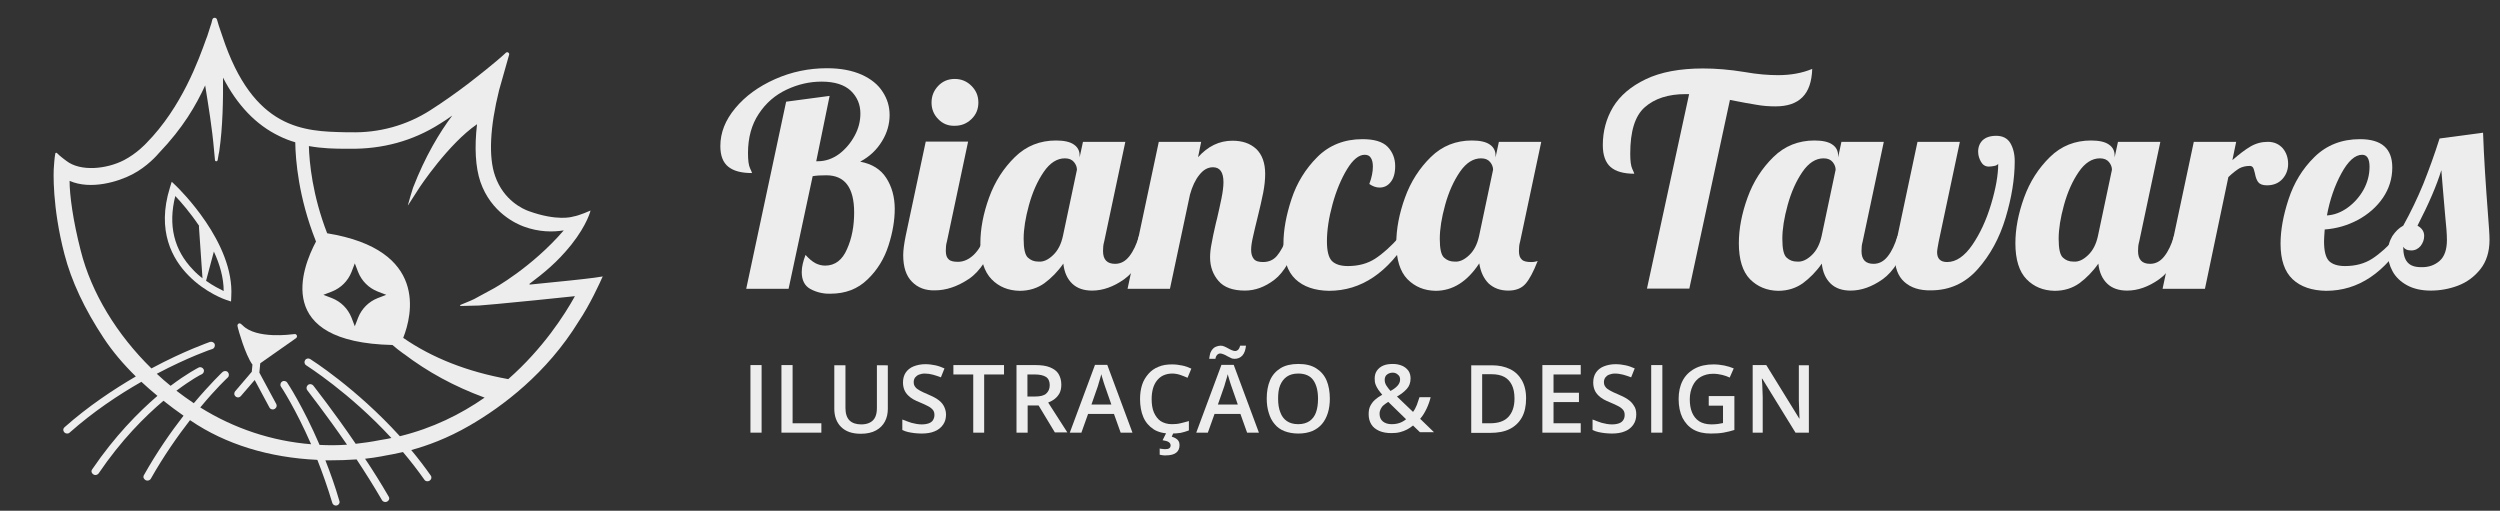 <?xml version="1.0" encoding="utf-8"?>
<!-- Generator: Adobe Illustrator 26.0.1, SVG Export Plug-In . SVG Version: 6.00 Build 0)  -->
<svg version="1.1" id="Camada_1" xmlns="http://www.w3.org/2000/svg" xmlns:xlink="http://www.w3.org/1999/xlink" x="0px" y="0px"
	 viewBox="0 0 1121 229" style="enable-background:new 0 0 1121 229;" xml:space="preserve">
<rect x="0" y="0" width="1121" height="229" fill="#333333" stroke="none"/>
<style type="text/css">
	.st0{fill:#EDEDED;}
</style>
<g>
	<path class="st0" d="M79,83.4l-2-1.9l-0.8,2.6c-6.1,19.5,1.2,32.2,8.3,39.4c7.6,7.8,16.6,10.9,17,11l2.1,0.7l0.1-2.2
		C105.2,108.7,80,84.4,79,83.4z M78.6,87.9c2.4,2.5,6.6,7.3,10.7,13.4c0,0.1-0.1,0.2-0.1,0.3l1.6,23.2c-1.4-1.1-2.8-2.3-4.1-3.7
		C78,112.2,75.3,101,78.6,87.9z M92.4,125.9l3.5-13.1c2.6,5.6,4.4,11.7,4.4,17.7C98.5,129.6,95.6,128.2,92.4,125.9z"/>
	<path class="st0" d="M133.1,150.4c-0.2-0.4-0.6-0.7-1-0.6l-1,0.1c-0.2,0-16.1,2.3-22.3-4l-0.7-0.6c-0.3-0.3-0.8-0.4-1.1-0.2
		c-0.4,0.2-0.6,0.7-0.5,1.1l0.2,0.9c0.1,0.5,3.2,11.9,6.5,16.4l-0.3,3.2l-7.5,8.8c-0.3,0.4-0.4,1-0.3,1.5c0.3,0.8,1,1.2,1.6,1.2
		c0.5,0,0.9-0.2,1.3-0.6l6.2-7.2l6.6,12.3c0.3,0.6,0.9,0.9,1.5,0.9c0.6,0,1.2-0.3,1.6-1c0.2-0.4,0.2-1,0-1.4l-7.6-14.1l0.4-4.2
		l16.1-11.3C133.1,151.3,133.3,150.8,133.1,150.4L133.1,150.4z"/>
	<path class="st0" d="M270,124c-2.9,0.6-14.6,1.8-14.6,1.8c-5.2,0.5-11.8,1.2-17.8,1.8c-0.2,0-0.3-0.3-0.1-0.4
		c6.2-4.7,12.2-9.4,18.7-17.5c7.2-9.1,8.6-15.3,8.6-15.3c0,0-5.1,2.3-7.8,2.7c-0.5,0.2-7.3,2.1-19.8-2.4
		c-2.6-0.9-11.4-4.8-15.2-15.8c-3-8.5-2.3-22,1.8-38.5l4.5-15.9c0.2-0.8-0.8-1.4-1.4-0.9c-4.8,4.5-13.7,11.4-17.2,14.1
		c-5,3.8-10.9,8-16.7,11.7c-10.6,6.8-23.1,10.3-36,9.9c-0.7,0-1.4,0-2.1,0c-18.4-0.4-41.3-0.9-55.2-43.1l-1.6-4.7
		c-0.1-0.3-0.4-1.5-0.8-2.7c-0.3-1.1-1.8-1.1-2.1,0c-0.3,1.3-0.6,2.4-0.8,2.8l-1.5,4.7l-0.4,1c-3.3,9.2-10.9,30.7-26.9,46.9
		l-0.1,0.1c0,0-4.1,4.5-9.9,7.5c-7.7,4-19.5,5.3-25.9,0.3c0,0-2.9-2.1-4.2-3.5c-0.2-0.2-0.6-0.1-0.7,0.2c-0.4,2-0.6,5.6-0.6,5.6
		c-0.3,2.3-0.8,18.6,4.7,39.6c3.1,12,9,24.6,17.6,37.6c3.9,5.9,8.7,11.6,14.4,17.2c-10.1,5.9-21.4,13.4-32,22.8
		c-0.4,0.4-0.6,0.9-0.5,1.4c0.2,0.9,0.9,1.4,1.7,1.4c0.4,0,0.8-0.1,1.1-0.4c10.6-9.4,22-17,32.2-22.8c2.3,2.1,4.6,4.2,7.2,6.3
		c-8.5,7.3-19.1,18-29.3,33c-0.3,0.4-0.4,1-0.1,1.5c0.4,0.7,1,1,1.6,1c0.5,0,1.1-0.3,1.4-0.7c10.1-14.9,20.7-25.5,29.1-32.6
		c2.8,2.2,5.8,4.5,9,6.7c-5.6,7.2-11.9,16.2-17.8,26.7c-0.2,0.4-0.3,1,0,1.4c0.4,0.7,1,1,1.6,1c0.6,0,1.2-0.3,1.5-0.8
		c5.9-10.4,12.1-19.2,17.6-26.3c0.1,0.1,0.2,0.1,0.3,0.2c15.6,10.6,35.1,16.6,56.8,17.6c2.3,5.8,4.6,12.3,6.7,19.3
		c0.2,0.7,0.9,1.2,1.6,1.2c0.5,0,0.9-0.2,1.3-0.6c0.3-0.4,0.5-0.9,0.3-1.4c-1.9-6.6-4.1-12.7-6.3-18.3c1,0,1.9,0,2.9,0
		c3.1,0,6.9-0.1,11.1-0.4c3.9,5.9,7.8,12.1,11.4,18.3c0.3,0.5,0.9,0.8,1.5,0.8c0.6,0,1.2-0.3,1.6-1c0.2-0.4,0.2-1-0.1-1.4
		c-3.3-5.7-6.9-11.5-10.6-17c2.5-0.3,5-0.6,7.5-1.1c0.4-0.1,0.9-0.2,1.5-0.3c1.8-0.3,4.5-0.8,8-1.6c3.3,3.9,6.5,8,9.6,12.4
		c0.3,0.5,0.8,0.7,1.4,0.7c0.6,0,1.2-0.3,1.6-1c0.2-0.5,0.2-1.1-0.1-1.5c-2.8-4-5.8-7.9-8.8-11.5c7-1.9,16.2-5.2,26.2-11
		c14.7-8.5,34.6-23.4,48.9-46.7c0,0,0,0,0,0c5-7.4,9.6-17.5,10.6-19.8C270.4,124.1,270.2,123.9,270,124z M179.3,195.6
		c-19.7-21.7-39.9-34.4-40.2-34.6c-0.8-0.5-1.8-0.3-2.3,0.5c-0.5,0.8-0.3,1.8,0.5,2.3c0.2,0.2,19.3,12.1,38.2,32.6
		c-1.2,0.3-2.5,0.5-3.7,0.7c-0.7,0.1-1.2,0.2-1.7,0.3c-3.5,0.7-7.1,1.2-10.6,1.6c-10-14.7-18.9-25.9-19-26.1
		c-0.6-0.7-1.6-0.9-2.4-0.3c-0.7,0.6-0.9,1.6-0.3,2.4c0.1,0.2,8.3,10.6,17.8,24.4c-4.1,0.3-8.2,0.3-12.3,0.1
		c-7.4-17.2-14.4-27.8-14.5-27.9c-0.5-0.8-1.6-1-2.3-0.5c-0.8,0.5-1,1.6-0.5,2.3c0.1,0.1,6.5,9.8,13.5,25.8
		c-17.5-1.4-34.5-7-49.7-16.5c7.1-8.6,12.2-13.3,12.3-13.4c0.7-0.6,0.7-1.7,0.1-2.4c-0.6-0.7-1.7-0.7-2.4-0.1
		c-0.1,0.1-5.4,5.1-12.9,14c-2.7-1.8-5.3-3.7-7.8-5.6c6.8-5.1,11.2-7.4,11.4-7.4c0.8-0.4,1.2-1.4,0.8-2.2c-0.4-0.8-1.4-1.2-2.2-0.8
		c-0.4,0.2-5.3,2.7-12.6,8.2c-2.1-1.7-4.2-3.5-6.2-5.4c14.2-7.5,24.7-11.1,24.9-11.1c0.9-0.3,1.3-1.2,1.1-2.1
		c-0.3-0.9-1.2-1.3-2.1-1.1c-0.2,0.1-11.4,3.9-26.3,11.9c-15.5-15.2-26.9-33.8-31.7-52.8c-3.5-13.6-5-25-5-31.3
		c9.6,4.2,22,0.3,28.1-2.9c6.8-3.5,11.4-8.9,11.9-9.5c11-11.5,16.7-21.5,20.8-30.4c1.4,8.8,3.1,18.8,4,29.3c0,0.4,0.2,2.3,0.4,4.2
		c0.1,0.7,1,0.7,1.2,0c0.3-1.8,0.6-3.6,0.7-3.9c1.6-10.8,1.8-23.6,1.7-33.1c6.4,12.4,14.8,21.2,25.2,26.2c2.4,1.2,4.8,2.1,7.2,2.8
		c0.1,8,1.5,24.8,9.1,44c0.1,0.2,0.1,0.3,0.2,0.5c-6.4,12-19.2,45.2,34.3,46.4c1.5,1.3,3.1,2.6,4.8,3.8l0.1,0.1l0.1,0
		c10.8,8.2,22.5,14.6,36.3,19.7C206.5,185.8,194,192,179.3,195.6z M145,132.2l3.9-1.5c4-1.6,7.1-4.7,8.7-8.7l1.5-3.9l1.5,3.9
		c1.6,4,4.7,7.1,8.7,8.7l3.9,1.5l-3.9,1.5c-4,1.6-7.1,4.7-8.7,8.7l-1.5,3.9l-1.5-3.9c-1.6-4-4.7-7.1-8.7-8.7L145,132.2z M227.9,170
		c-18.3-3.3-34.1-9.5-47.1-18.5c4-10.1,11.3-39.5-34.1-46.9c-6.6-17-8-31.7-8.2-39.1c6.1,1.1,11.8,1.2,16.5,1.2c0.6,0,1.2,0,1.8,0
		c14.7,0.2,28.3-3.5,40.3-11.1c2-1.2,3.9-2.5,5.7-3.8c-5.7,7.6-12.1,18.2-17.6,32.4c-0.2,0.6-1.9,6.1-2.3,7.8c0,0.1,0.1,0.1,0.1,0
		c1-1.5,4.5-7,4.7-7.3c0.6-1,13.4-20.2,26.2-29c-1.2,10.4-0.7,19.3,1.5,25.8c4.8,13.9,16.2,18.9,19.5,20.1c6.8,2.5,13,2.5,17.9,1.7
		c-14.4,16.7-31.6,26.2-31.9,26.3l-7.2,3.9c-0.6,0.5-4.9,2.3-7.2,3.2c-0.3,0.1-0.2,0.5,0.1,0.5c2.5-0.1,7.5-0.2,8.2-0.2l8.1-0.7
		c7.7-0.7,25.7-2.5,34.9-3.5C253.2,141.1,243.5,156.3,227.9,170z"/>
</g>
<g>
	<g>
		<path class="st0" d="M363.4,129.6c-2.6-1.4-3.9-4-3.9-7.6c0-2.3,0.6-4.8,1.7-7.7c1.6,1.8,3.1,3,4.4,3.7c1.4,0.7,2.8,1.1,4.4,1.1
			c4.4,0,7.7-2.5,9.8-7.4c2.2-4.9,3.2-10.4,3.2-16.4c0-11.2-4.2-16.7-12.5-16.7c-2.4,0-4.4,0.1-6.1,0.4l-10.8,50.5h-19l17.9-83.9
			l19.5-2.6L366,72.3h0.8c3.3,0,6.5-1.1,9.4-3.2c2.9-2.2,5.2-4.9,7-8.2s2.6-6.6,2.6-10c0-4-1.4-7.4-4.3-10.2
			c-2.9-2.7-7.2-4.1-13.1-4.1c-5.4,0-10.6,1.2-15.7,3.6c-5.1,2.4-9.3,6-12.5,10.9c-3.2,4.8-4.8,10.7-4.8,17.5c0,3.3,0.3,5.5,0.9,6.8
			c0.6,1.3,0.9,2,0.9,2.2c-4.7,0-8.2-0.9-10.6-2.8c-2.4-1.9-3.6-5-3.6-9.3c0-6,2.2-11.6,6.7-17c4.5-5.4,10.4-9.7,17.8-13
			c7.4-3.3,15.2-4.9,23.3-4.9c6.2,0,11.3,1,15.6,2.9c4.2,1.9,7.4,4.5,9.4,7.7c2.1,3.2,3.1,6.6,3.1,10.4c0,4-1.1,8-3.4,11.7
			c-2.3,3.8-5.5,6.9-9.8,9.2c5.3,1,9.2,3.4,11.7,7.3c2.5,3.9,3.8,8.5,3.8,13.9c0,5-0.9,10.5-2.8,16.4c-1.9,5.9-5,11-9.4,15.2
			c-4.4,4.3-9.9,6.4-16.7,6.4C369.1,131.8,366,131,363.4,129.6z"/>
		<path class="st0" d="M408.9,126.3c-2.6-2.6-3.9-6.6-3.9-11.9c0-2.2,0.4-5.1,1.1-8.6l9-42.3h19l-9.5,44.8c-0.4,1.3-0.5,2.7-0.5,4.2
			c0,1.8,0.4,3,1.3,3.8c0.8,0.8,2.2,1.1,4.2,1.1c2.5,0,4.9-1.1,7.1-3.2c2.2-2.2,3.8-4.9,4.7-8.4h5.5c-3.3,9.5-7.4,15.9-12.5,19.3
			c-5.1,3.4-10.2,5.1-15.2,5.1C414.9,130.3,411.5,129,408.9,126.3z M420.7,53.4c-2-2-3-4.5-3-7.4c0-2.9,1-5.4,3-7.5
			c2-2.1,4.5-3.1,7.4-3.1c2.9,0,5.4,1,7.5,3.1c2.1,2.1,3.1,4.5,3.1,7.5c0,2.9-1,5.4-3.1,7.4c-2.1,2-4.5,3-7.5,3
			C425.2,56.5,422.7,55.5,420.7,53.4z"/>
		<path class="st0" d="M444.6,125.2c-3.3-3.4-5-8.8-5-16.1c0-6.5,1.3-13.3,3.9-20.5c2.6-7.2,6.5-13.2,11.6-18.2
			c5.1-5,11.3-7.4,18.4-7.4c3.6,0,6.3,0.6,8,1.8c1.8,1.2,2.6,2.9,2.6,4.9v0.9l1.5-7h19l-9.5,44.8c-0.4,1.3-0.5,2.7-0.5,4.2
			c0,3.8,1.8,5.7,5.4,5.7c2.5,0,4.6-1.1,6.4-3.4c1.8-2.3,3.2-5.3,4.3-9h5.5c-3.3,9.5-7.3,15.9-12.1,19.3c-4.8,3.4-9.6,5.1-14.4,5.1
			c-3.7,0-6.7-1-8.9-3.1c-2.2-2.1-3.6-5.1-4-9c-2.5,3.6-5.4,6.5-8.5,8.8c-3.1,2.2-6.8,3.4-11.1,3.4
			C452.1,130.3,447.9,128.6,444.6,125.2z M472.2,114.4c2.2-2.1,3.6-4.9,4.4-8.5l6.3-29.8c0-1.1-0.4-2.3-1.3-3.4
			c-0.9-1.1-2.2-1.7-4.1-1.7c-3.5,0-6.7,2-9.5,6.1c-2.8,4.1-5,9-6.6,14.8c-1.6,5.8-2.4,10.8-2.4,15.2c0,4.4,0.6,7.2,1.9,8.4
			c1.3,1.2,2.8,1.8,4.7,1.8C467.9,117.5,470,116.5,472.2,114.4z"/>
		<path class="st0" d="M546.4,126c-2.5-2.9-3.8-6.4-3.8-10.6c0-1.8,0.2-3.9,0.7-6.3c0.4-2.3,0.9-4.6,1.4-6.8c0.5-2.2,0.8-3.6,1-4.2
			c0.7-3.1,1.4-6.1,2-9.1c0.6-3,0.9-5.4,0.9-7.3c0-4.5-1.6-6.7-4.7-6.7c-2.3,0-4.3,1.1-6.1,3.4c-1.8,2.2-3.2,5.2-4.2,8.8l-9,42.3
			h-19l14-65.9h19l-1.4,6.9c4.4-4.9,9.5-7.4,15.4-7.4c4.5,0,8,1.2,10.7,3.7c2.6,2.5,4,6.2,4,11.2c0,2.6-0.3,5.4-0.9,8.5
			c-0.6,3.1-1.5,6.9-2.6,11.4c-0.7,2.7-1.3,5.4-1.9,8c-0.6,2.6-0.9,4.6-0.9,6.1c0,1.8,0.4,3.1,1.2,4.1c0.8,1,2.2,1.4,4.1,1.4
			c2.6,0,4.7-0.9,6.3-2.8c1.6-1.9,3.2-4.8,4.7-8.8h5.5c-3.3,9.7-7,16.2-11.3,19.5c-4.3,3.3-8.7,4.9-13.3,4.9
			C552.9,130.3,548.9,128.9,546.4,126z"/>
		<path class="st0" d="M580.9,125.2c-3.6-3.4-5.4-8.7-5.4-15.9c0-6.1,1.2-12.7,3.6-20c2.4-7.3,6.3-13.6,11.6-18.9
			c5.3-5.3,12.1-8,20.2-8c5.3,0,9,1.1,11.3,3.4c2.2,2.3,3.4,5.2,3.4,8.7c0,3.1-0.7,5.5-2,7.1c-1.3,1.7-3,2.5-5,2.5
			c-1.5,0-3-0.5-4.6-1.6c1.1-2.9,1.6-5.5,1.6-7.8c0-1.7-0.3-3-0.9-3.9c-0.6-1-1.5-1.4-2.8-1.4c-2.6,0-5.3,2.2-7.9,6.5
			c-2.6,4.3-4.8,9.5-6.5,15.7c-1.7,6.2-2.5,11.7-2.5,16.6c0,4.3,0.7,7.2,2.2,8.8c1.5,1.5,3.9,2.3,7.2,2.3c4.7,0,8.8-1.1,12.2-3.3
			c3.4-2.2,7.1-5.5,11.1-10h4.5c-9.8,16.3-21.8,24.4-36.3,24.4C589.6,130.3,584.5,128.6,580.9,125.2z"/>
		<path class="st0" d="M631.1,125.2c-3.3-3.4-5-8.8-5-16.1c0-6.5,1.3-13.3,3.9-20.5c2.6-7.2,6.5-13.2,11.6-18.2
			c5.1-5,11.3-7.4,18.4-7.4c3.6,0,6.3,0.6,8,1.8c1.8,1.2,2.6,2.9,2.6,4.9v0.9l1.5-7h19l-9.5,44.8c-0.4,1.3-0.5,2.7-0.5,4.2
			c0,1.8,0.4,3,1.3,3.8c0.8,0.8,2.2,1.1,4.2,1.1c1.2,0,2.2-0.2,2.9-0.5c-1.9,4.9-3.8,8.4-5.5,10.3c-1.8,2-4.3,3-7.7,3
			c-3.6,0-6.5-1.1-8.8-3.2c-2.2-2.2-3.6-5.2-4.2-9c-5.4,8.2-11.9,12.3-19.6,12.3C638.6,130.3,634.5,128.6,631.1,125.2z M658.8,114.4
			c2.2-2.1,3.6-4.9,4.4-8.5l6.3-29.8c0-1.1-0.4-2.3-1.3-3.4c-0.9-1.1-2.2-1.7-4.1-1.7c-3.5,0-6.7,2-9.5,6.1c-2.8,4.1-5,9-6.6,14.8
			c-1.6,5.8-2.4,10.8-2.4,15.2c0,4.4,0.6,7.2,1.9,8.4c1.3,1.2,2.8,1.8,4.7,1.8C654.4,117.5,656.6,116.5,658.8,114.4z"/>
		<path class="st0" d="M757.4,42.2h-1.6c-7.8,0-13.9,2-18.3,5.9c-4.4,3.9-6.5,10.8-6.5,20.8c0,3.3,0.3,5.5,0.9,6.8
			c0.6,1.3,0.9,2,0.9,2.2c-4.7,0-8.3-1-10.6-3c-2.3-2-3.5-5.3-3.5-9.8c0-6.2,1.5-11.9,4.6-17.1c3.1-5.1,8-9.3,14.7-12.5
			c6.7-3.2,15.3-4.8,25.6-4.8c5.8,0,12,0.5,18.7,1.6c5.6,1,10.6,1.4,15,1.4c5.6,0,10.7-0.9,15.3-2.8c-0.2,5.7-1.6,9.9-4.4,12.7
			s-6.8,4.1-12.1,4.1c-2.8,0-5.6-0.2-8.4-0.7c-2.8-0.4-6.8-1.2-12-2.2l-18.2,84.6h-19L757.4,42.2z"/>
		<path class="st0" d="M784.7,125.2c-3.3-3.4-5-8.8-5-16.1c0-6.5,1.3-13.3,3.9-20.5c2.6-7.2,6.5-13.2,11.6-18.2
			c5.1-5,11.3-7.4,18.4-7.4c3.6,0,6.3,0.6,8,1.8c1.8,1.2,2.6,2.9,2.6,4.9v0.9l1.5-7h19l-9.5,44.8c-0.4,1.3-0.5,2.7-0.5,4.2
			c0,3.8,1.8,5.7,5.4,5.7c2.5,0,4.6-1.1,6.4-3.4c1.8-2.3,3.2-5.3,4.3-9h5.5c-3.3,9.5-7.3,15.9-12.1,19.3c-4.8,3.4-9.6,5.1-14.4,5.1
			c-3.7,0-6.7-1-8.9-3.1c-2.2-2.1-3.6-5.1-4-9c-2.5,3.6-5.4,6.5-8.5,8.8c-3.1,2.2-6.8,3.4-11.1,3.4
			C792.3,130.3,788.1,128.6,784.7,125.2z M812.4,114.4c2.2-2.1,3.6-4.9,4.4-8.5l6.3-29.8c0-1.1-0.4-2.3-1.3-3.4
			c-0.9-1.1-2.2-1.7-4.1-1.7c-3.5,0-6.7,2-9.5,6.1c-2.8,4.1-5,9-6.6,14.8c-1.6,5.8-2.4,10.8-2.4,15.2c0,4.4,0.6,7.2,1.9,8.4
			c1.3,1.2,2.8,1.8,4.7,1.8C808,117.5,810.2,116.5,812.4,114.4z"/>
		<path class="st0" d="M853.9,126.4c-2.9-2.6-4.3-6.5-4.3-11.7c0-2.1,0.2-4.2,0.7-6.3l9.5-44.8h19l-9.5,44.8
			c-0.4,2.2-0.7,3.8-0.7,4.7c0,2.9,1.5,4.4,4.5,4.4c4,0,7.8-2.6,11.3-7.7c3.5-5.1,6.3-11.2,8.4-18.2c2.1-7,3.2-13.1,3.2-18.2
			c-0.2,0.4-0.7,0.8-1.7,1c-1,0.2-1.8,0.3-2.5,0.3c-1.5,0-2.7-0.7-3.5-2.1c-0.8-1.4-1.3-2.9-1.3-4.6c0-2.1,0.7-3.8,2-5.1
			c1.4-1.3,3.4-2,6.1-2c2.9,0,5,1.1,6.3,3.2c1.3,2.2,2,4.9,2,8.2c0,7.9-1.4,16.4-4.1,25.4c-2.7,9-6.9,16.7-12.5,23
			c-5.6,6.3-12.6,9.5-21,9.5C860.7,130.3,856.8,129,853.9,126.4z"/>
		<path class="st0" d="M908.7,125.2c-3.3-3.4-5-8.8-5-16.1c0-6.5,1.3-13.3,3.9-20.5c2.6-7.2,6.5-13.2,11.6-18.2
			c5.1-5,11.3-7.4,18.4-7.4c3.6,0,6.3,0.6,8,1.8c1.8,1.2,2.6,2.9,2.6,4.9v0.9l1.5-7h19l-9.5,44.8c-0.4,1.3-0.5,2.7-0.5,4.2
			c0,3.8,1.8,5.7,5.4,5.7c2.5,0,4.6-1.1,6.4-3.4c1.8-2.3,3.2-5.3,4.3-9h5.5c-3.3,9.5-7.3,15.9-12.1,19.3c-4.8,3.4-9.6,5.1-14.4,5.1
			c-3.7,0-6.7-1-8.9-3.1c-2.2-2.1-3.6-5.1-4-9c-2.5,3.6-5.4,6.5-8.5,8.8c-3.1,2.2-6.8,3.4-11.1,3.4
			C916.2,130.3,912,128.6,908.7,125.2z M936.3,114.4c2.2-2.1,3.6-4.9,4.4-8.5l6.3-29.8c0-1.1-0.4-2.3-1.3-3.4
			c-0.9-1.1-2.2-1.7-4.1-1.7c-3.5,0-6.7,2-9.5,6.1c-2.8,4.1-5,9-6.6,14.8c-1.6,5.8-2.4,10.8-2.4,15.2c0,4.4,0.6,7.2,1.9,8.4
			c1.3,1.2,2.8,1.8,4.7,1.8C932,117.5,934.1,116.5,936.3,114.4z"/>
		<path class="st0" d="M983.7,63.6h19l-1.7,8.2c3-2.6,5.7-4.7,8.1-6.1c2.4-1.4,5-2.1,7.8-2.1s5,1,6.7,2.9c1.6,1.9,2.4,4.3,2.4,7
			c0,2.5-0.8,4.8-2.5,6.7c-1.7,1.9-4,2.9-7,2.9c-1.9,0-3.2-0.5-3.9-1.4c-0.7-0.9-1.2-2.3-1.5-4c-0.3-1.1-0.5-2-0.8-2.5
			c-0.3-0.5-0.8-0.8-1.5-0.8c-1.8,0-3.4,0.4-4.7,1.1c-1.3,0.8-2.9,2-4.9,3.9l-10.5,50.1h-19L983.7,63.6z"/>
		<path class="st0" d="M1028,125.2c-3.6-3.4-5.4-8.7-5.4-15.9c0-6.1,1.2-12.7,3.6-20c2.4-7.3,6.2-13.6,11.6-18.9
			c5.4-5.3,12.2-8,20.4-8c9.7,0,14.5,4.2,14.5,12.7c0,4.9-1.4,9.5-4.2,13.6c-2.8,4.1-6.6,7.4-11.2,9.9c-4.7,2.5-9.6,3.9-14.9,4.3
			c-0.2,2.6-0.3,4.4-0.3,5.3c0,4.3,0.7,7.2,2.2,8.8c1.5,1.5,3.9,2.3,7.2,2.3c4.7,0,8.8-1.1,12.2-3.3c3.4-2.2,7.1-5.5,11.1-10h4.5
			c-9.8,16.3-21.8,24.4-36.3,24.4C1036.7,130.3,1031.6,128.6,1028,125.2z M1052.7,93.1c2.9-2.1,5.3-4.8,7.1-8
			c1.8-3.3,2.7-6.7,2.7-10.3c0-3.6-1.1-5.4-3.3-5.4c-3.2,0-6.3,2.8-9.3,8.3c-3,5.5-5.2,11.8-6.5,18.9
			C1046.7,96.4,1049.8,95.2,1052.7,93.1z"/>
		<path class="st0" d="M1079.3,127.9c-2.9-1.6-5.1-3.7-6.5-6.3c-1.4-2.6-2.1-5.3-2.1-8.1c0-2.9,0.7-5.4,2-7.6c1.4-2.1,3-3.7,4.9-4.7
			c3.4-6.1,6.4-12.4,9-18.7c2.5-6.3,5-13.1,7.3-20.4l19.5-2.6c0.4,11.3,1.2,23.4,2.2,36.5c0.4,5.3,0.7,9.1,0.7,11.5
			c0,5.4-1.4,9.8-4.1,13.2c-2.7,3.4-6.1,5.9-10.1,7.4c-4,1.5-8.1,2.2-12.2,2.2C1085.8,130.3,1082.2,129.5,1079.3,127.9z M1093.9,117
			c2.2-1.9,3.3-5.1,3.3-9.4c0-2.6-0.3-6.3-0.8-11.1c-0.9-10-1.4-16.7-1.7-20.2c-2.1,6.9-5.7,15.2-10.7,24.9c2,1.1,3,2.6,3,4.6
			c0,1.7-0.6,3.2-1.6,4.5c-1.1,1.3-2.5,2-4.2,2c-1.8,0-3-0.6-3.6-1.7c0,3.2,0.6,5.5,1.9,7c1.3,1.5,3.3,2.2,6.1,2.2
			C1089,119.9,1091.7,118.9,1093.9,117z"/>
	</g>
	<g>
		<path class="st0" d="M336.5,194v-30.3h5V194H336.5z"/>
		<path class="st0" d="M350.4,194v-30.3h5v26.1h12.9v4.2H350.4z"/>
		<path class="st0" d="M398.1,163.7v19.6c0,2.1-0.4,4-1.3,5.7s-2.2,3-4,4c-1.8,1-4.1,1.5-6.8,1.5c-3.9,0-6.8-1-8.9-3.1
			c-2-2-3-4.8-3-8.1v-19.5h5v19.1c0,2.5,0.6,4.4,1.8,5.6s3,1.8,5.3,1.8c1.6,0,2.9-0.3,4-0.9s1.8-1.4,2.3-2.5c0.5-1.1,0.7-2.5,0.7-4
			v-19.1H398.1z"/>
		<path class="st0" d="M424.2,185.8c0,1.8-0.4,3.3-1.3,4.6s-2.1,2.3-3.8,3c-1.6,0.7-3.6,1-5.9,1c-1.1,0-2.2-0.1-3.2-0.2
			c-1-0.1-2-0.3-2.9-0.5c-0.9-0.2-1.7-0.5-2.5-0.9v-4.7c1.2,0.5,2.6,1,4.1,1.5c1.5,0.4,3.1,0.7,4.6,0.7c1.3,0,2.4-0.2,3.2-0.5
			s1.5-0.8,1.9-1.5s0.6-1.4,0.6-2.2c0-0.9-0.2-1.7-0.7-2.3s-1.2-1.2-2.2-1.7c-1-0.5-2.2-1.1-3.7-1.7c-1-0.4-1.9-0.8-2.8-1.3
			c-0.9-0.5-1.7-1.1-2.4-1.8c-0.7-0.7-1.3-1.5-1.7-2.5c-0.4-1-0.6-2.1-0.6-3.3c0-1.7,0.4-3.2,1.2-4.4c0.8-1.2,2-2.2,3.5-2.8
			s3.3-1,5.3-1c1.6,0,3.1,0.2,4.5,0.5c1.4,0.3,2.8,0.8,4.1,1.4l-1.6,4c-1.3-0.5-2.5-0.9-3.6-1.2s-2.4-0.5-3.6-0.5
			c-1.1,0-1.9,0.2-2.7,0.5c-0.7,0.3-1.3,0.8-1.7,1.3c-0.4,0.6-0.6,1.3-0.6,2c0,0.9,0.2,1.6,0.7,2.2c0.4,0.6,1.1,1.1,2,1.6
			c0.9,0.5,2.1,1.1,3.6,1.7c1.7,0.7,3.1,1.4,4.3,2.2c1.2,0.8,2.1,1.7,2.7,2.7S424.2,184.2,424.2,185.8z"/>
		<path class="st0" d="M441.4,194h-5v-26.1h-8.9v-4.2h22.7v4.2h-8.9V194z"/>
		<path class="st0" d="M464.3,163.7c2.6,0,4.8,0.3,6.5,1s3,1.6,3.8,2.9s1.3,2.9,1.3,4.9c0,1.5-0.3,2.8-0.8,3.8
			c-0.6,1.1-1.3,1.9-2.2,2.6s-1.9,1.2-2.9,1.6l8.6,13.4h-5.6l-7.3-12.1h-4.9V194h-5v-30.3H464.3z M463.9,167.9h-3.2v9.9h3.4
			c2.3,0,4-0.4,5-1.3s1.6-2.1,1.6-3.8c0-1.7-0.6-3-1.7-3.7S466.2,167.9,463.9,167.9z"/>
		<path class="st0" d="M502.5,194l-3-8.4h-11.6l-3,8.4h-5.2l11.3-30.4h5.5l11.3,30.4H502.5z M498.3,181.3l-2.9-8.3
			c-0.1-0.4-0.3-0.9-0.5-1.5c-0.2-0.6-0.4-1.3-0.6-2c-0.2-0.7-0.4-1.3-0.5-1.7c-0.1,0.6-0.3,1.2-0.5,1.9c-0.2,0.7-0.4,1.4-0.6,2
			c-0.2,0.6-0.3,1.1-0.4,1.4l-2.9,8.3H498.3z"/>
		<path class="st0" d="M525.6,167.5c-1.5,0-2.7,0.3-3.9,0.8c-1.1,0.5-2.1,1.3-2.9,2.3s-1.4,2.2-1.8,3.6c-0.4,1.4-0.6,3-0.6,4.7
			c0,2.3,0.3,4.4,1,6s1.7,3,3,3.9c1.4,0.9,3.1,1.4,5.1,1.4c1.3,0,2.6-0.1,3.8-0.4s2.5-0.6,3.8-1v4.2c-1.2,0.5-2.5,0.8-3.7,1.1
			c-1.3,0.2-2.7,0.3-4.4,0.3c-3.1,0-5.7-0.6-7.7-1.9s-3.6-3.1-4.6-5.4s-1.5-5.1-1.5-8.2c0-2.3,0.3-4.4,0.9-6.3
			c0.6-1.9,1.6-3.5,2.8-4.9s2.7-2.5,4.5-3.2c1.8-0.8,3.8-1.1,6.2-1.1c1.5,0,3,0.2,4.5,0.5c1.5,0.3,2.8,0.8,4.1,1.4l-1.7,4.1
			c-1.1-0.5-2.2-0.9-3.3-1.3C528,167.7,526.8,167.5,525.6,167.5z M528.9,199.6c0,1.5-0.5,2.6-1.5,3.4s-2.6,1.2-4.8,1.2
			c-0.5,0-1,0-1.5-0.1c-0.4-0.1-0.8-0.1-1.1-0.2v-2.8c0.3,0.1,0.7,0.2,1.2,0.2c0.5,0.1,1,0.1,1.4,0.1c0.7,0,1.3-0.1,1.7-0.4
			s0.6-0.7,0.6-1.3c0-0.6-0.3-1.1-0.9-1.5c-0.6-0.4-1.5-0.6-2.7-0.8l1.7-3.4h3.2l-0.8,1.8c0.6,0.2,1.2,0.4,1.7,0.7s1,0.7,1.3,1.2
			C528.8,198.3,528.9,198.9,528.9,199.6z"/>
		<path class="st0" d="M559.2,194l-3-8.4h-11.6l-3,8.4h-5.2l11.3-30.4h5.5l11.3,30.4H559.2z M542.2,160.9c0.1-1,0.3-1.8,0.5-2.6
			c0.3-0.7,0.6-1.3,1.1-1.8c0.4-0.5,1-0.9,1.6-1.1s1.2-0.4,1.9-0.4c0.6,0,1.2,0.1,1.8,0.4s1.1,0.5,1.6,0.8c0.5,0.3,1.1,0.6,1.6,0.8
			c0.5,0.2,1,0.4,1.5,0.4c0.5,0,1-0.2,1.4-0.6s0.7-1,0.9-1.8h2.6c-0.2,1.9-0.7,3.4-1.6,4.4c-0.9,1-2.1,1.5-3.5,1.5
			c-0.6,0-1.2-0.1-1.7-0.4s-1.1-0.5-1.6-0.8c-0.5-0.3-1-0.6-1.6-0.8s-1-0.4-1.5-0.4c-0.6,0-1,0.2-1.4,0.6s-0.7,1-0.8,1.8H542.2z
			 M555,181.3l-2.9-8.3c-0.1-0.4-0.3-0.9-0.5-1.5c-0.2-0.6-0.4-1.3-0.6-2c-0.2-0.7-0.4-1.3-0.5-1.7c-0.1,0.6-0.3,1.2-0.5,1.9
			c-0.2,0.7-0.4,1.4-0.6,2c-0.2,0.6-0.3,1.1-0.4,1.4l-2.9,8.3H555z"/>
		<path class="st0" d="M596.3,178.8c0,2.3-0.3,4.5-0.9,6.4s-1.5,3.6-2.6,4.9c-1.2,1.4-2.6,2.4-4.4,3.2c-1.8,0.7-3.8,1.1-6.2,1.1
			c-2.4,0-4.5-0.4-6.3-1.1s-3.3-1.8-4.4-3.2c-1.2-1.4-2-3-2.6-5c-0.6-1.9-0.9-4.1-0.9-6.4c0-3.1,0.5-5.9,1.5-8.2s2.6-4.1,4.7-5.4
			s4.8-1.9,8-1.9c3.2,0,5.8,0.6,7.9,1.9s3.7,3.1,4.7,5.4S596.3,175.7,596.3,178.8z M573.1,178.8c0,2.3,0.3,4.4,1,6.1
			c0.6,1.7,1.6,3,2.9,3.9c1.3,0.9,3,1.4,5.1,1.4c2.1,0,3.8-0.5,5.1-1.4c1.3-0.9,2.3-2.2,2.9-3.9c0.6-1.7,0.9-3.7,0.9-6.1
			c0-3.5-0.7-6.3-2.1-8.3s-3.7-3-6.8-3c-2.1,0-3.8,0.5-5.1,1.4c-1.3,0.9-2.3,2.2-3,3.9S573.1,176.5,573.1,178.8z"/>
		<path class="st0" d="M624.6,163.2c1.6,0,2.9,0.3,4.1,0.8c1.2,0.5,2.1,1.3,2.8,2.2c0.7,1,1,2.2,1,3.5c0,1.9-0.6,3.5-1.7,4.7
			c-1.2,1.3-2.6,2.4-4.4,3.4l7.2,6.9c0.7-0.9,1.2-1.9,1.7-3.1c0.4-1.1,0.8-2.3,1.2-3.5h5c-0.4,1.7-1,3.4-1.8,5.1s-1.7,3.2-2.9,4.6
			l6.2,6h-6.3l-3.1-3c-0.8,0.7-1.8,1.3-2.7,1.8c-1,0.5-2,0.9-3.2,1.2s-2.4,0.4-3.8,0.4c-2.1,0-3.9-0.3-5.5-1
			c-1.5-0.7-2.7-1.6-3.5-2.9c-0.8-1.3-1.2-2.8-1.2-4.5c0-1.5,0.2-2.7,0.7-3.7c0.5-1,1.2-2,2.1-2.8c0.9-0.8,2-1.6,3.3-2.3
			c-0.7-0.8-1.3-1.6-1.8-2.3c-0.5-0.7-0.9-1.5-1.2-2.3c-0.3-0.8-0.4-1.6-0.4-2.6c0-1.4,0.3-2.6,1-3.6c0.7-1,1.7-1.8,2.9-2.3
			S622.9,163.2,624.6,163.2z M622.5,180.2c-0.8,0.5-1.5,1-2.1,1.5c-0.6,0.5-1,1.1-1.3,1.7c-0.3,0.6-0.5,1.3-0.5,2.2
			c0,1.4,0.5,2.6,1.5,3.4c1,0.8,2.3,1.2,3.9,1.2c1.4,0,2.6-0.2,3.7-0.6c1.1-0.4,2-1,2.8-1.6L622.5,180.2z M624.5,167.1
			c-1,0-1.8,0.3-2.5,0.8s-1.1,1.3-1.1,2.4c0,0.9,0.2,1.7,0.7,2.5c0.5,0.8,1.1,1.6,1.9,2.5c1.5-0.8,2.5-1.6,3.2-2.4
			c0.7-0.8,1.1-1.7,1.1-2.7c0-1-0.3-1.7-1-2.2C626.2,167.4,625.4,167.1,624.5,167.1z"/>
		<path class="st0" d="M684.3,178.6c0,3.4-0.6,6.3-1.9,8.6c-1.3,2.3-3.1,4-5.5,5.2c-2.4,1.2-5.3,1.7-8.8,1.7h-8.4v-30.3h9.3
			c3.1,0,5.8,0.6,8.1,1.7s4,2.8,5.3,5C683.6,172.6,684.3,175.3,684.3,178.6z M679.1,178.7c0-2.5-0.4-4.5-1.2-6.1s-1.9-2.8-3.4-3.6
			c-1.5-0.8-3.4-1.2-5.6-1.2h-4.3v22h3.5c3.7,0,6.4-0.9,8.2-2.8S679.1,182.4,679.1,178.7z"/>
		<path class="st0" d="M708.8,194h-17.2v-30.3h17.2v4.2h-12.2v8.2H708v4.2h-11.4v9.5h12.2V194z"/>
		<path class="st0" d="M733.7,185.8c0,1.8-0.4,3.3-1.3,4.6c-0.9,1.3-2.1,2.3-3.8,3c-1.6,0.7-3.6,1-5.9,1c-1.1,0-2.2-0.1-3.2-0.2
			c-1-0.1-2-0.3-2.9-0.5c-0.9-0.2-1.7-0.5-2.5-0.9v-4.7c1.2,0.5,2.6,1,4.1,1.5c1.5,0.4,3.1,0.7,4.6,0.7c1.3,0,2.4-0.2,3.2-0.5
			s1.5-0.8,1.9-1.5c0.4-0.6,0.6-1.4,0.6-2.2c0-0.9-0.2-1.7-0.7-2.3s-1.2-1.2-2.2-1.7c-1-0.5-2.2-1.1-3.7-1.7c-1-0.4-1.9-0.8-2.8-1.3
			c-0.9-0.5-1.7-1.1-2.4-1.8c-0.7-0.7-1.3-1.5-1.7-2.5c-0.4-1-0.6-2.1-0.6-3.3c0-1.7,0.4-3.2,1.2-4.4c0.8-1.2,2-2.2,3.5-2.8
			s3.3-1,5.3-1c1.6,0,3.1,0.2,4.5,0.5c1.4,0.3,2.8,0.8,4.1,1.4l-1.6,4c-1.3-0.5-2.5-0.9-3.6-1.2c-1.2-0.3-2.4-0.5-3.6-0.5
			c-1.1,0-1.9,0.2-2.7,0.5s-1.3,0.8-1.7,1.3c-0.4,0.6-0.6,1.3-0.6,2c0,0.9,0.2,1.6,0.7,2.2c0.4,0.6,1.1,1.1,2,1.6
			c0.9,0.5,2.1,1.1,3.6,1.7c1.7,0.7,3.1,1.4,4.3,2.2c1.2,0.8,2.1,1.7,2.7,2.7C733.4,182.9,733.7,184.2,733.7,185.8z"/>
		<path class="st0" d="M740.4,194v-30.3h5V194H740.4z"/>
		<path class="st0" d="M766.4,177.6h11.3v15.2c-1.6,0.5-3.2,0.9-4.9,1.2c-1.7,0.3-3.6,0.4-5.7,0.4c-3.1,0-5.7-0.6-7.8-1.8
			c-2.1-1.2-3.7-3-4.9-5.3c-1.1-2.3-1.7-5.1-1.7-8.4c0-3.2,0.6-5.9,1.8-8.2c1.2-2.3,3-4.1,5.4-5.4c2.4-1.3,5.2-1.9,8.5-1.9
			c1.6,0,3.2,0.2,4.8,0.5c1.5,0.3,3,0.8,4.2,1.3l-1.8,4.1c-1-0.5-2.2-0.9-3.4-1.2c-1.3-0.3-2.6-0.5-4-0.5c-2.2,0-4,0.5-5.6,1.4
			c-1.6,0.9-2.8,2.3-3.6,4c-0.8,1.7-1.3,3.7-1.3,6c0,2.3,0.3,4.2,1,5.9c0.7,1.7,1.7,3,3.2,4c1.4,0.9,3.3,1.4,5.6,1.4
			c1.1,0,2.1-0.1,2.9-0.2c0.8-0.1,1.6-0.3,2.2-0.4v-7.8h-6.4V177.6z"/>
		<path class="st0" d="M811.2,194h-6.1l-14.9-24.2H790c0.1,0.8,0.1,1.7,0.2,2.6c0,0.9,0.1,1.9,0.1,2.8c0,1,0.1,1.9,0.1,2.9V194h-4.5
			v-30.3h6.1l14.8,24h0.1c0-0.7-0.1-1.5-0.1-2.4c0-0.9-0.1-1.9-0.1-2.8c0-1-0.1-1.9-0.1-2.8v-15.9h4.5V194z"/>
	</g>
</g>
</svg>
